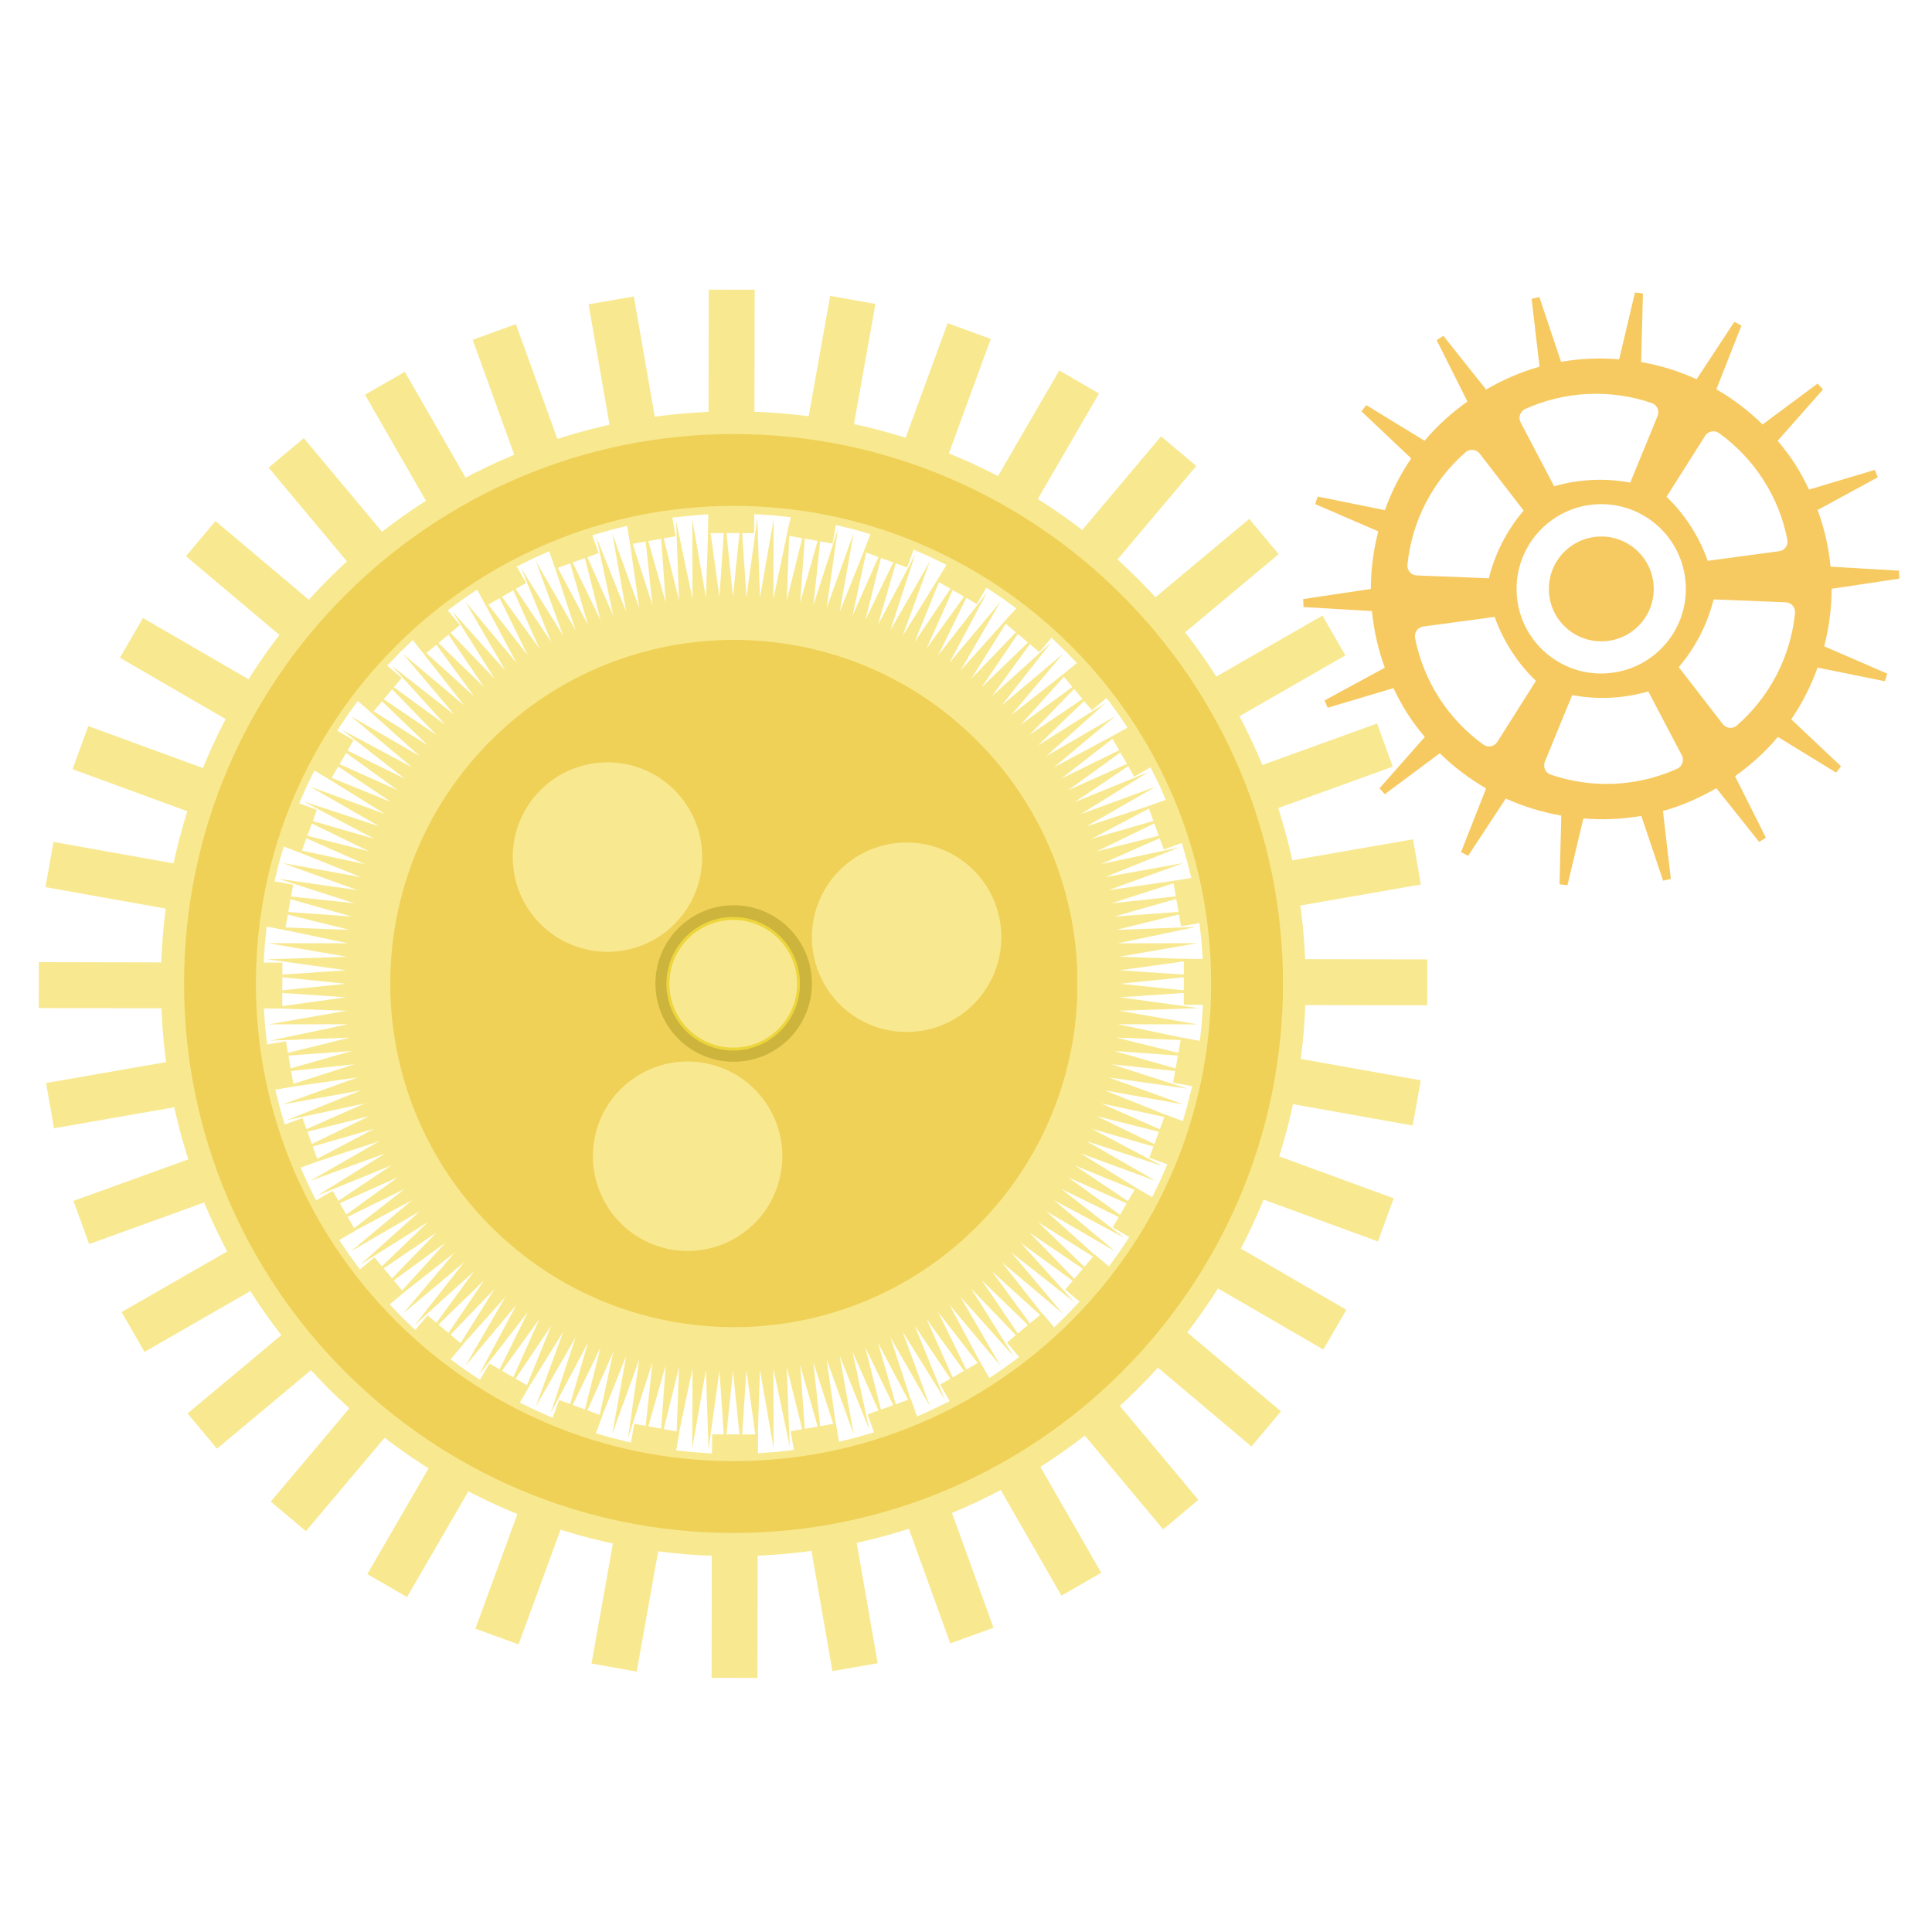 <?xml version="1.0" encoding="UTF-8" standalone="no"?>
<svg xmlns:dc="http://purl.org/dc/elements/1.1/" xmlns:cc="http://creativecommons.org/ns#"
   xmlns:rdf="http://www.w3.org/1999/02/22-rdf-syntax-ns#" xmlns:svg="http://www.w3.org/2000/svg"
   xmlns="http://www.w3.org/2000/svg" xmlns:sodipodi="http://sodipodi.sourceforge.net/DTD/sodipodi-0.dtd"
   xmlns:inkscape="http://www.inkscape.org/namespaces/inkscape" inkscape:version="1.0 (4035a4fb49, 2020-05-01)"
   sodipodi:docname="gears_1.svg" id="svg2469" version="1.1" viewBox="0 0 300 300" height="300mm" width="300mm">
   <defs id="defs2463">
      <clipPath id="clipPath1020">
         <path d="m 139.76,84.81 h 9.561 v -9.561 h -9.561 z" id="path25" />
      </clipPath>
      <clipPath id="clipPath1036">
         <path d="m 136.9,87.673 h 15.287 V 72.386 H 136.9 Z" id="path28" />
      </clipPath>
      <clipPath id="clipPath1052">
         <path d="m 143.45,81.118 h 2.177 v -2.177 h -2.177 z" id="path31" />
      </clipPath>
   </defs>
   <sodipodi:namedview inkscape:window-maximized="1" inkscape:window-y="-8" inkscape:window-x="-8"
      inkscape:window-height="1057" inkscape:window-width="1856" showgrid="false" inkscape:document-rotation="0"
      inkscape:current-layer="layer1" inkscape:document-units="mm" inkscape:cy="597.16924" inkscape:cx="508.29324"
      inkscape:zoom="0.7" inkscape:pageshadow="2" inkscape:pageopacity="0.0" borderopacity="1.0" bordercolor="#666666"
      pagecolor="#ffffff" id="base" />
   <g id="layer1" inkscape:groupmode="layer" inkscape:label="レイヤー 1">
      <g id="g2817">
         <g id="g38" transform="matrix(11.163,0,0,-11.163,117.187,44.986)">
            <path id="path36" style="fill:#f8e991" d="m 0,0 -0.639,0.001 -0.007,-3.386 0.639,-0.002 z" />
         </g>
         <g id="g42" transform="matrix(11.163,0,0,-11.163,104.908,83.273)">
            <path id="path40" style="fill:#f8e991" d="M 0,0 -0.581,3.336 -1.211,3.227 -0.63,-0.11 Z" />
         </g>
         <g id="g46" transform="matrix(11.163,0,0,-11.163,92.964,85.885)">
            <path id="path44" style="fill:#f8e991" d="M 0,0 -1.152,3.185 -1.753,2.967 -0.602,-0.217 Z" />
         </g>
         <g id="g50" transform="matrix(11.163,0,0,-11.163,81.69,90.518)">
            <path id="path48" style="fill:#f8e991" d="M 0,0 -1.687,2.937 -2.241,2.618 -0.554,-0.318 Z" />
         </g>
         <g id="g54" transform="matrix(11.163,0,0,-11.163,71.421,97.048)">
            <path id="path52" style="fill:#f8e991" d="M 0,0 -2.172,2.599 -2.662,2.189 -0.49,-0.41 Z" />
         </g>
         <g id="g58" transform="matrix(11.163,0,0,-11.163,62.379,105.263)">
            <path id="path56" style="fill:#f8e991" d="m 0,0 -2.591,2.182 -0.411,-0.489 2.59,-2.182 z" />
         </g>
         <g id="g62" transform="matrix(11.163,0,0,-11.163,54.9,114.93)">
            <path id="path60" style="fill:#f8e991" d="M 0,0 -2.93,1.699 -3.25,1.146 -0.321,-0.553 Z" />
         </g>
         <g id="g66" transform="matrix(11.163,0,0,-11.163,49.207,125.747)">
            <path id="path64" style="fill:#f8e991" d="M 0,0 -3.18,1.165 -3.399,0.565 -0.22,-0.6 Z" />
         </g>
         <g id="g70" transform="matrix(11.163,0,0,-11.163,45.524,137.378)">
            <path id="path68" style="fill:#f8e991" d="m 0,0 -3.334,0.595 -0.112,-0.629 3.334,-0.595 z" />
         </g>
         <g id="g74" transform="matrix(11.163,0,0,-11.163,43.849,149.478)">
            <path id="path72" style="fill:#f8e991" d="m 0,0 -3.388,0.007 -10e-4,-0.639 3.387,-0.007 z" />
         </g>
         <g id="g78" transform="matrix(11.163,0,0,-11.163,44.407,161.679)">
            <path id="path76" style="fill:#f8e991" d="m 0,0 -3.337,-0.581 0.11,-0.63 3.336,0.582 z" />
         </g>
         <g id="g82" transform="matrix(11.163,0,0,-11.163,46.975,173.612)">
            <path id="path80" style="fill:#f8e991" d="m 0,0 -3.186,-1.152 0.218,-0.601 3.185,1.152 z" />
         </g>
         <g id="g86" transform="matrix(11.163,0,0,-11.163,51.663,184.908)">
            <path id="path84" style="fill:#f8e991" d="m 0,0 -2.937,-1.687 0.319,-0.554 2.936,1.687 z" />
         </g>
         <g id="g90" transform="matrix(11.163,0,0,-11.163,58.137,195.233)">
            <path id="path88" style="fill:#f8e991" d="m 0,0 -2.599,-2.172 0.41,-0.49 2.599,2.172 z" />
         </g>
         <g id="g94" transform="matrix(11.163,0,0,-11.163,66.397,204.253)">
            <path id="path92" style="fill:#f8e991" d="m 0,0 -2.182,-2.59 0.489,-0.412 2.182,2.59 z" />
         </g>
         <g id="g98" transform="matrix(11.163,0,0,-11.163,75.997,211.72)">
            <path id="path96" style="fill:#f8e991" d="m 0,0 -1.699,-2.93 0.553,-0.32 1.699,2.93 z" />
         </g>
         <g id="g102" transform="matrix(11.163,0,0,-11.163,86.825,217.391)">
            <path id="path100" style="fill:#f8e991" d="M 0,0 -1.165,-3.181 -0.565,-3.4 0.6,-0.22 Z" />
         </g>
         <g id="g106" transform="matrix(11.163,0,0,-11.163,91.848,258.313)">
            <path id="path104" style="fill:#f8e991" d="M 0,0 0.629,-0.112 1.224,3.222 0.595,3.334 Z" />
         </g>
         <g id="g110" transform="matrix(11.163,0,0,-11.163,110.489,260.534)">
            <path id="path108" style="fill:#f8e991" d="M 0,0 0.639,-0.001 0.646,3.386 0.007,3.387 Z" />
         </g>
         <g id="g114" transform="matrix(11.163,0,0,-11.163,122.768,222.247)">
            <path id="path112" style="fill:#f8e991" d="M 0,0 0.581,-3.336 1.211,-3.227 0.63,0.11 Z" />
         </g>
         <g id="g118" transform="matrix(11.163,0,0,-11.163,134.712,219.635)">
            <path id="path116" style="fill:#f8e991" d="M 0,0 1.151,-3.185 1.752,-2.967 0.601,0.218 Z" />
         </g>
         <g id="g122" transform="matrix(11.163,0,0,-11.163,145.986,214.991)">
            <path id="path120" style="fill:#f8e991" d="M 0,0 1.687,-2.937 2.241,-2.618 0.554,0.318 Z" />
         </g>
         <g id="g126" transform="matrix(11.163,0,0,-11.163,156.367,208.461)">
            <path id="path124" style="fill:#f8e991" d="m 0,0 2.172,-2.6 0.49,0.411 -2.171,2.598 z" />
         </g>
         <g id="g130" transform="matrix(11.163,0,0,-11.163,165.409,200.245)">
            <path id="path128" style="fill:#f8e991" d="m 0,0 2.59,-2.183 0.411,0.489 -2.59,2.182 z" />
         </g>
         <g id="g134" transform="matrix(11.163,0,0,-11.163,172.776,190.59)">
            <path id="path132" style="fill:#f8e991" d="m 0,0 2.93,-1.699 0.321,0.553 -2.93,1.699 z" />
         </g>
         <g id="g138" transform="matrix(11.163,0,0,-11.163,178.469,179.773)">
            <path id="path136" style="fill:#f8e991" d="M 0,0 3.18,-1.165 3.399,-0.564 0.22,0.6 Z" />
         </g>
         <g id="g142" transform="matrix(11.163,0,0,-11.163,182.153,168.131)">
            <path id="path140" style="fill:#f8e991" d="M 0,0 3.334,-0.595 3.446,0.034 0.112,0.629 Z" />
         </g>
         <g id="g146" transform="matrix(11.163,0,0,-11.163,183.827,148.898)">
            <path id="path144" style="fill:#f8e991" d="m 0,0 -0.001,-0.639 3.387,-0.007 10e-4,0.639 z" />
         </g>
         <g id="g150" transform="matrix(11.163,0,0,-11.163,183.381,143.841)">
            <path id="path148" style="fill:#f8e991" d="M 0,0 3.337,0.582 3.228,1.211 -0.109,0.63 Z" />
         </g>
         <g id="g154" transform="matrix(11.163,0,0,-11.163,180.702,131.908)">
            <path id="path152" style="fill:#f8e991" d="M 0,0 3.186,1.152 2.968,1.753 -0.217,0.601 Z" />
         </g>
         <g id="g158" transform="matrix(11.163,0,0,-11.163,176.125,120.601)">
            <path id="path156" style="fill:#f8e991" d="M 0,0 2.937,1.687 2.618,2.241 -0.318,0.554 Z" />
         </g>
         <g id="g162" transform="matrix(11.163,0,0,-11.163,169.539,110.287)">
            <path id="path160" style="fill:#f8e991" d="M 0,0 2.599,2.171 2.189,2.662 -0.409,0.49 Z" />
         </g>
         <g id="g166" transform="matrix(11.163,0,0,-11.163,161.391,101.267)">
            <path id="path164" style="fill:#f8e991" d="M 0,0 2.183,2.59 1.693,3.002 -0.488,0.412 Z" />
         </g>
         <g id="g170" transform="matrix(11.163,0,0,-11.163,151.679,93.799)">
            <path id="path168" style="fill:#f8e991" d="M 0,0 1.7,2.929 1.147,3.25 -0.553,0.32 Z" />
         </g>
         <g id="g174" transform="matrix(11.163,0,0,-11.163,140.852,88.129)">
            <path id="path172" style="fill:#f8e991" d="M 0,0 1.164,3.18 0.564,3.4 -0.601,0.22 Z" />
         </g>
         <g id="g178" transform="matrix(11.163,0,0,-11.163,135.94,47.196)">
            <path id="path176" style="fill:#f8e991" d="m 0,0 -0.63,0.112 -0.595,-3.334 0.629,-0.112 z" />
         </g>
         <g id="g182" transform="matrix(11.163,0,0,-11.163,173.893,150.661)">
            <path id="path180" style="fill:#f8e991"
               d="M 0,0 1.098,0.152 -0.01,0.188 1.082,0.377 -0.026,0.375 1.059,0.603 -0.049,0.562 1.026,0.827 -0.078,0.747 0.987,1.05 -0.114,0.932 0.94,1.272 -0.156,1.115 0.886,1.492 -0.205,1.296 0.823,1.709 -0.261,1.477 0.753,1.925 -0.321,1.654 0.676,2.138 -0.389,1.83 0.591,2.348 -0.462,2.002 0.499,2.554 -0.542,2.173 0.399,2.758 -0.627,2.34 0.293,2.958 -0.718,2.505 0.18,3.154 -0.815,2.666 0.06,3.346 -0.917,2.824 -0.066,3.534 -1.025,2.978 -0.2,3.717 -1.139,3.128 -0.34,3.896 -1.257,3.274 -0.485,4.069 -1.38,3.416 -0.637,4.237 -1.508,3.553 -0.794,4.4 -1.642,3.686 -0.957,4.558 -1.778,3.814 -1.125,4.709 -1.921,3.938 -1.299,4.855 -2.066,4.056 -1.478,4.995 -2.217,4.169 -1.66,5.127 -2.371,4.277 -1.848,5.254 -2.528,4.379 -2.04,5.374 -2.689,4.476 -2.236,5.487 -2.854,4.567 -2.437,5.594 -3.021,4.653 -2.64,5.693 -3.191,4.732 -2.847,5.785 -3.365,4.806 -3.057,5.87 -3.54,4.873 -3.27,5.948 -3.718,4.934 -3.485,6.018 -3.897,4.989 -3.703,6.08 -4.079,5.038 -3.923,6.135 -4.263,5.08 -4.145,6.182 -4.447,5.116 -4.367,6.221 -4.633,5.145 -4.592,6.252 -4.819,5.168 -4.816,6.276 -5.007,5.185 -5.043,6.292 -5.194,5.194 -5.269,6.3 -5.382,5.198 -5.495,6.3 -5.57,5.194 -5.722,6.292 -5.758,5.185 l -0.19,1.091 0.003,-1.108 -0.228,1.084 0.041,-1.107 -0.265,1.076 0.08,-1.105 -0.303,1.066 0.118,-1.102 -0.34,1.055 0.156,-1.097 -0.376,1.042 0.195,-1.091 -0.412,1.029 0.232,-1.084 -0.448,1.013 0.27,-1.074 -0.483,0.997 0.309,-1.064 -0.519,0.979 0.346,-1.053 -0.553,0.961 0.382,-1.04 -0.585,0.941 0.418,-1.027 -0.618,0.92 0.453,-1.011 -0.65,0.898 0.489,-0.995 -0.68,0.875 0.522,-0.977 -0.71,0.85 0.556,-0.958 -0.739,0.825 0.589,-0.938 -0.768,0.799 0.622,-0.917 -0.796,0.771 0.654,-0.895 -0.822,0.744 0.685,-0.872 -0.848,0.714 0.715,-0.847 -0.872,0.684 0.743,-0.821 -0.894,0.653 0.771,-0.795 -0.917,0.622 0.799,-0.768 -0.938,0.589 0.825,-0.739 -0.958,0.556 0.85,-0.71 -0.977,0.522 0.875,-0.68 -0.995,0.488 0.898,-0.649 -1.012,0.453 0.92,-0.618 -1.026,0.418 0.941,-0.585 -1.041,0.381 0.962,-0.552 -1.053,0.346 0.979,-0.518 -1.064,0.308 0.997,-0.484 -1.075,0.271 1.014,-0.448 -1.084,0.232 1.028,-0.413 -1.09,0.196 1.043,-0.377 -1.098,0.157 1.055,-0.34 -1.102,0.118 1.066,-0.303 -1.105,0.08 1.075,-0.265 -1.107,0.041 1.085,-0.228 -1.109,0.002 1.092,-0.189 -1.107,-0.036 1.097,-0.152 -1.105,-0.075 1.102,-0.113 -1.102,-0.113 1.105,-0.075 -1.097,-0.151 1.107,-0.036 -1.092,-0.19 1.109,0.002 -1.085,-0.228 1.107,0.042 -1.075,-0.266 1.105,0.08 -1.066,-0.303 1.102,0.118 -1.055,-0.339 1.098,0.156 -1.043,-0.376 1.09,0.195 -1.028,-0.413 1.084,0.233 -1.014,-0.448 1.075,0.27 -0.997,-0.483 1.064,0.307 -0.979,-0.517 1.053,0.345 -0.962,-0.552 1.041,0.381 -0.941,-0.585 1.026,0.418 -0.92,-0.617 1.012,0.452 -0.898,-0.649 0.995,0.488 -0.875,-0.68 0.977,0.523 -0.85,-0.711 0.958,0.557 -0.825,-0.74 0.938,0.59 -0.799,-0.769 0.917,0.622 -0.771,-0.795 0.894,0.653 -0.743,-0.822 0.872,0.685 -0.715,-0.847 0.848,0.714 -0.685,-0.872 0.822,0.744 -0.654,-0.895 0.796,0.772 -0.622,-0.918 0.768,0.799 -0.589,-0.939 0.739,0.827 -0.556,-0.959 0.71,0.85 -0.522,-0.977 0.68,0.875 -0.489,-0.995 0.65,0.898 -0.453,-1.011 0.618,0.92 -0.418,-1.026 0.585,0.94 -0.382,-1.04 0.553,0.961 -0.346,-1.053 0.519,0.98 -0.309,-1.065 0.483,0.997 -0.27,-1.074 0.448,1.013 -0.232,-1.083 0.412,1.028 -0.195,-1.091 0.376,1.042 -0.156,-1.096 0.34,1.054 -0.118,-1.101 0.303,1.065 -0.08,-1.105 0.265,1.076 -0.041,-1.107 0.228,1.084 -0.003,-1.108 0.19,1.092 0.036,-1.108 0.152,1.098 0.075,-1.106 0.113,1.102 0.113,-1.102 0.075,1.106 0.151,-1.097 0.036,1.107 0.191,-1.092 -0.003,1.108 0.227,-1.084 -0.041,1.107 0.266,-1.076 -0.08,1.105 0.302,-1.065 -0.118,1.101 0.34,-1.054 -0.156,1.096 0.376,-1.042 -0.194,1.091 0.412,-1.028 -0.233,1.083 0.448,-1.014 -0.27,1.075 0.483,-0.997 -0.308,1.065 0.518,-0.98 -0.344,1.053 0.551,-0.961 -0.381,1.04 0.584,-0.94 -0.417,1.026 0.618,-0.92 -0.453,1.011 0.649,-0.898 -0.488,0.995 0.68,-0.875 -0.523,0.977 0.711,-0.85 -0.557,0.959 0.739,-0.827 -0.588,0.939 0.767,-0.799 -0.622,0.918 0.796,-0.772 -0.653,0.895 0.821,-0.744 -0.685,0.872 0.848,-0.714 -0.714,0.847 0.871,-0.685 -0.743,0.822 0.895,-0.653 -0.772,0.795 0.917,-0.622 -0.799,0.769 0.939,-0.59 -0.825,0.74 0.959,-0.557 -0.851,0.711 0.977,-0.523 -0.875,0.68 0.995,-0.488 -0.898,0.649 1.011,-0.452 -0.92,0.617 1.026,-0.418 -0.941,0.585 1.041,-0.381 -0.961,0.552 1.053,-0.345 -0.98,0.517 1.065,-0.307 -0.997,0.483 1.074,-0.27 -1.014,0.448 1.084,-0.233 -1.028,0.413 1.091,-0.195 -1.042,0.376 1.096,-0.156 -1.054,0.339 1.101,-0.118 -1.065,0.303 1.104,-0.08 -1.075,0.266 1.108,-0.042 -1.085,0.228 1.108,-0.002 -1.092,0.19 1.108,0.036 -1.098,0.151 1.105,0.075 -1.102,0.113 1.102,0.113 z" />
         </g>
         <g id="g186" transform="matrix(11.163,0,0,-11.163,186.841,154.032)">
            <path id="path184" style="fill:#f8e991"
               d="m 0,0 v -0.004 l -0.008,-0.22 v -0.008 l -0.015,-0.22 V -0.456 L -0.024,-0.46 -0.047,-0.679 -0.048,-0.683 v -0.004 l -0.031,-0.218 h 0.001 L -0.08,-0.913 -0.118,-1.129 -0.119,-1.134 -0.12,-1.138 -0.165,-1.353 -0.167,-1.361 -0.221,-1.574 -0.222,-1.578 -0.223,-1.583 -0.283,-1.794 -0.284,-1.798 -0.286,-1.802 -0.354,-2.011 -0.356,-2.019 -0.432,-2.226 -0.433,-2.229 -0.435,-2.233 -0.517,-2.437 -0.521,-2.445 -0.609,-2.646 -0.611,-2.649 -0.613,-2.653 -0.71,-2.851 -0.712,-2.854 -0.713,-2.858 H -0.714 L -0.816,-3.052 -0.82,-3.06 -0.931,-3.25 -0.933,-3.253 -0.935,-3.257 -1.052,-3.444 -1.054,-3.448 -1.056,-3.451 -1.179,-3.633 -1.182,-3.636 -1.184,-3.64 -1.312,-3.818 -1.315,-3.821 -1.318,-3.825 -1.453,-3.998 -1.459,-4.004 -1.6,-4.172 -1.603,-4.175 -1.605,-4.179 -1.753,-4.342 -1.756,-4.345 -1.758,-4.349 -1.759,-4.348 -1.911,-4.506 -1.914,-4.509 -1.917,-4.513 v 0.001 L -2.075,-4.666 -2.078,-4.668 -2.081,-4.671 -2.244,-4.818 -2.248,-4.821 -2.251,-4.824 -2.419,-4.965 -2.423,-4.968 -2.426,-4.97 -2.599,-5.106 -2.603,-5.108 -2.605,-5.111 -2.783,-5.24 -2.787,-5.243 -2.79,-5.245 H -2.791 L -2.973,-5.368 -2.976,-5.37 -2.979,-5.373 -3.166,-5.489 -3.17,-5.491 -3.174,-5.494 v 10e-4 l -0.19,-0.11 h 10e-4 L -3.368,-5.605 -3.371,-5.607 -3.565,-5.71 -3.569,-5.712 -3.572,-5.714 H -3.573 L -3.771,-5.81 -3.774,-5.812 -3.778,-5.814 -3.979,-5.904 -3.982,-5.905 -3.986,-5.907 -4.19,-5.989 -4.194,-5.991 -4.198,-5.992 -4.404,-6.067 -4.408,-6.069 -4.413,-6.07 -4.622,-6.138 -4.63,-6.14 -4.841,-6.201 -4.845,-6.202 -4.85,-6.204 v 10e-4 L -5.07,-6.258 -5.286,-6.304 -5.29,-6.305 H -5.294 L -5.511,-6.343 V -6.344 H -5.515 L -5.519,-6.345 -5.736,-6.375 -5.74,-6.376 H -5.745 L -5.964,-6.4 H -5.968 L -5.972,-6.401 V -6.4 l -0.219,-0.016 h -0.004 l -0.004,-10e-4 -0.22,-0.006 v -0.001 h -0.237 v 0.001 l -0.22,0.006 -0.004,10e-4 H -6.884 L -7.104,-6.4 V -6.401 L -7.107,-6.4 h -0.004 l -0.219,0.024 h -0.005 l -0.004,0.001 -0.218,0.03 -0.004,10e-4 h -0.003 v 0.001 l -0.217,0.038 h -0.004 l -0.004,10e-4 -0.215,0.046 -0.005,0.001 -0.004,10e-4 -0.213,0.053 v -10e-4 l -0.004,0.002 -0.004,0.001 -0.211,0.061 -0.008,0.002 -0.209,0.068 -0.005,0.001 -0.003,0.002 -0.207,0.075 -0.004,0.001 -0.004,0.002 -0.204,0.082 -0.003,0.002 -0.005,0.001 -0.2,0.09 -0.008,0.004 -0.197,0.096 -0.008,0.004 -0.194,0.103 -0.003,0.002 -0.004,0.002 -0.19,0.11 v -10e-4 l -0.004,0.003 -0.004,0.002 -0.186,0.116 h -10e-4 l -0.003,0.003 -0.004,0.002 -0.181,0.123 -0.004,0.002 -0.003,0.003 -0.178,0.129 h -0.001 l -0.003,0.003 -0.003,0.002 -0.173,0.136 -0.003,0.003 -0.004,0.002 h 0.001 l -0.169,0.141 -0.006,0.006 -0.164,0.147 -0.003,0.003 -0.003,0.002 -0.158,0.154 v -0.001 l -0.003,0.004 -0.003,0.003 -0.152,0.158 v -0.001 l -0.003,0.004 -0.003,0.003 -0.148,0.163 -0.003,0.003 -0.003,0.004 h 0.001 l -0.141,0.168 -0.006,0.006 -0.135,0.173 -0.003,0.003 -0.002,0.004 -0.13,0.178 -0.002,0.004 -0.002,0.003 -0.123,0.182 h -10e-4 l -0.001,0.003 -0.002,0.004 -0.117,0.187 h -10e-4 l -0.002,0.004 -0.002,0.003 -0.109,0.19 h -0.001 l -0.004,0.008 -0.102,0.194 -0.002,0.004 -0.002,0.003 -0.097,0.198 -0.002,0.004 -0.002,0.003 h 10e-4 l -0.09,0.201 -0.004,0.008 h 10e-4 l -0.083,0.204 -10e-4,0.004 -0.002,0.003 -0.075,0.207 -0.001,0.004 -0.002,0.004 -0.067,0.209 -10e-4,0.004 -0.002,0.004 -0.061,0.211 -10e-4,0.004 v 0.005 l -0.053,0.213 h -10e-4 v 0.004 l -0.002,0.004 h 10e-4 l -0.046,0.215 -10e-4,0.005 -0.001,0.004 -0.038,0.216 -0.001,0.004 v 0.004 l -0.031,0.218 v 0.004 l -0.001,0.004 -0.023,0.219 -10e-4,0.003 v 0.005 l -0.015,0.22 v 0.008 l -0.008,0.22 v 0.236 l 0.008,0.22 V 0.46 l 0.015,0.22 v 0.004 l 10e-4,0.004 0.023,0.219 0.001,0.004 v 0.004 l 0.031,0.217 v 0.005 l 0.001,0.004 0.038,0.216 0.001,0.004 10e-4,0.005 0.046,0.215 h -10e-4 l 0.002,0.003 v 0.005 h 10e-4 l 0.053,0.213 v 0.004 l 10e-4,0.005 V 1.81 l 0.061,0.211 0.002,0.004 10e-4,0.005 0.067,0.209 0.002,0.004 0.001,0.004 0.075,0.206 0.002,0.004 10e-4,0.004 0.083,0.204 h -10e-4 l 0.004,0.008 V 2.672 l 0.09,0.202 h -10e-4 l 0.002,0.003 0.002,0.004 0.097,0.198 0.002,0.004 0.002,0.003 0.102,0.194 0.004,0.008 h 0.001 l 0.109,0.19 0.002,0.003 0.002,0.004 h 10e-4 l 0.117,0.186 0.002,0.004 0.001,0.004 h 10e-4 l 0.123,0.182 0.002,0.003 0.002,0.004 0.13,0.177 0.002,0.004 0.003,0.003 0.135,0.174 0.006,0.006 0.141,0.168 h -0.001 l 0.003,0.004 0.003,0.003 0.148,0.163 0.006,0.006 0.152,0.158 0.006,0.006 0.158,0.153 0.006,0.006 0.164,0.147 0.006,0.006 V 5.051 l 0.169,0.142 h -0.001 l 0.004,0.002 0.003,0.003 0.173,0.135 0.003,0.003 0.003,0.002 h 0.001 l 0.178,0.13 0.003,0.002 0.004,0.003 0.181,0.122 0.004,0.003 0.003,0.002 h 10e-4 l 0.186,0.116 0.004,0.003 0.004,0.002 0.19,0.11 0.003,0.002 0.004,0.002 0.194,0.103 0.008,0.004 0.197,0.096 0.008,0.004 0.2,0.089 0.004,0.002 0.004,0.001 0.204,0.083 0.004,0.001 0.004,0.002 0.207,0.075 0.004,0.001 0.004,0.002 0.209,0.068 0.008,0.002 0.211,0.061 0.008,0.002 0.213,0.053 0.005,0.001 0.004,10e-4 0.215,0.046 h 0.004 l 0.004,0.001 0.217,0.038 0.003,0.001 0.004,0.001 0.218,0.03 v 0.001 h 0.009 l 0.219,0.023 h 0.004 l 0.003,0.001 0.22,0.016 h 0.008 l 0.22,0.007 h 0.004 l 0.005,0.001 V 6.651 h 0.219 v 0.001 l 0.005,-0.001 h 0.004 l 0.22,-0.007 h 0.008 l 0.219,-0.016 0.004,-0.001 h 0.004 l 0.219,-0.023 h 0.009 V 6.603 l 0.217,-0.03 0.008,-0.002 0.217,-0.038 0.004,-0.001 h 0.004 L -5.07,6.486 -4.85,6.431 -4.845,6.43 -4.841,6.429 -4.63,6.368 -4.622,6.366 -4.413,6.298 -4.409,6.296 -4.404,6.295 -4.198,6.22 -4.194,6.218 -4.19,6.217 -3.986,6.134 -3.982,6.133 -3.979,6.131 -3.778,6.042 -3.774,6.04 -3.771,6.038 -3.573,5.942 h 10e-4 L -3.569,5.94 -3.565,5.938 -3.371,5.835 -3.363,5.831 H -3.364 L -3.174,5.721 -3.17,5.719 -3.166,5.716 -2.979,5.6 -2.977,5.598 -2.973,5.595 -2.791,5.473 H -2.79 L -2.787,5.47 -2.783,5.468 -2.605,5.338 -2.603,5.336 -2.599,5.333 -2.426,5.198 -2.423,5.195 -2.419,5.193 -2.251,5.051 V 5.052 L -2.248,5.048 -2.244,5.046 -2.081,4.899 -2.075,4.893 -1.917,4.74 -1.914,4.738 -1.911,4.734 -1.759,4.576 h 10e-4 L -1.756,4.573 -1.753,4.57 -1.605,4.407 -1.603,4.403 -1.6,4.4 -1.459,4.232 -1.453,4.226 -1.318,4.052 -1.315,4.049 -1.312,4.045 -1.184,3.868 -1.182,3.864 -1.179,3.861 -1.056,3.679 -1.052,3.671 -0.935,3.485 -0.933,3.481 -0.931,3.478 -0.82,3.288 -0.816,3.28 -0.714,3.086 h 0.001 L -0.712,3.083 -0.71,3.079 -0.613,2.881 -0.611,2.877 -0.609,2.874 -0.521,2.672 V 2.673 L -0.519,2.668 -0.517,2.665 -0.435,2.461 -0.433,2.457 -0.432,2.453 -0.356,2.247 -0.354,2.239 -0.286,2.03 -0.284,2.025 -0.283,2.021 -0.223,1.81 V 1.811 L -0.222,1.806 -0.221,1.802 -0.167,1.589 -0.166,1.584 -0.165,1.581 -0.12,1.366 -0.119,1.362 -0.118,1.357 -0.08,1.141 -0.079,1.137 -0.078,1.132 H -0.079 L -0.048,0.915 V 0.911 L -0.047,0.907 -0.024,0.688 -0.023,0.684 V 0.68 L -0.008,0.46 V 0.452 L 0,0.232 V 0.004 Z m -6.521,8.077 c -4.398,0.008 -7.97,-3.549 -7.979,-7.947 -0.009,-4.397 3.549,-7.969 7.946,-7.979 4.398,-0.009 7.97,3.549 7.979,7.947 0.009,4.397 -3.549,7.969 -7.946,7.979" />
         </g>
         <g id="g196" transform="matrix(11.163,0,0,-11.163,-1499.594,1046.086)">
            <g id="g194">
               <g id="g192" opacity="0.5" clip-path="url(#clipPath1020)">
                  <g id="g190" transform="translate(148.22,81.014)">
                     <path id="path188" style="fill:#e7ba20"
                        d="m 0,0 c 0.187,-0.703 -0.229,-1.425 -0.932,-1.614 -0.703,-0.188 -1.425,0.229 -1.613,0.932 -0.188,0.703 0.229,1.425 0.931,1.614 C -0.911,1.12 -0.188,0.703 0,0 m -6.365,-0.158 c -0.515,0.515 -0.515,1.349 0,1.864 0.514,0.514 1.348,0.514 1.863,0 0.514,-0.515 0.514,-1.349 0,-1.864 -0.515,-0.514 -1.349,-0.514 -1.863,0 m 3.318,-3.57 c -0.187,-0.703 -0.91,-1.12 -1.613,-0.932 -0.702,0.189 -1.119,0.911 -0.932,1.614 0.189,0.703 0.911,1.12 1.614,0.931 0.703,-0.188 1.12,-0.91 0.931,-1.613 m -4.009,6.124 c -1.866,-1.867 -1.866,-4.894 0,-6.761 1.868,-1.867 4.894,-1.867 6.761,0 1.867,1.867 1.867,4.894 0,6.761 -1.867,1.866 -4.893,1.866 -6.761,0" />
                  </g>
               </g>
            </g>
         </g>
         <g id="g206" transform="matrix(11.163,0,0,-11.163,-1499.594,1046.086)">
            <g id="g204">
               <g id="g202" opacity="0.5" clip-path="url(#clipPath1036)">
                  <g id="g200" transform="translate(144.54,86.673)">
                     <path id="path198" style="fill:#e7ba20"
                        d="m 0,0 c -3.663,0 -6.644,-2.98 -6.644,-6.644 0,-3.663 2.981,-6.643 6.644,-6.643 3.663,0 6.643,2.98 6.643,6.643 C 6.643,-2.98 3.663,0 0,0 m 0,-14.287 c -4.215,0 -7.644,3.429 -7.644,7.643 C -7.644,-2.429 -4.215,1 0,1 4.214,1 7.643,-2.429 7.643,-6.644 7.643,-10.858 4.214,-14.287 0,-14.287" />
                  </g>
               </g>
            </g>
         </g>
         <g id="g216" transform="matrix(11.163,0,0,-11.163,-1499.594,1046.086)">
            <g id="g214">
               <g id="g212" opacity="0.59" clip-path="url(#clipPath1052)">
                  <g id="g210" transform="translate(145.63,80.029)">
                     <path id="path208" style="fill:#b3a12a"
                        d="m 0,0 c 0,-0.601 -0.487,-1.088 -1.088,-1.088 -0.601,0 -1.089,0.487 -1.089,1.088 0,0.601 0.488,1.089 1.089,1.089 C -0.487,1.089 0,0.601 0,0" />
                  </g>
               </g>
            </g>
         </g>
         <g id="g220" transform="matrix(11.163,0,0,-11.163,124.22,152.76)">
            <path id="path218" style="fill:#edd53c"
               d="m 0,0 c 0,-0.513 -0.416,-0.929 -0.929,-0.929 -0.513,0 -0.929,0.416 -0.929,0.929 0,0.513 0.416,0.929 0.929,0.929 C -0.416,0.929 0,0.513 0,0" />
         </g>
         <g id="g224" transform="matrix(11.163,0,0,-11.163,123.773,152.76)">
            <path id="path222" style="fill:#f8e991"
               d="m 0,0 c 0,-0.49 -0.397,-0.888 -0.888,-0.888 -0.491,0 -0.888,0.398 -0.888,0.888 0,0.49 0.397,0.888 0.888,0.888 C -0.397,0.888 0,0.49 0,0" />
         </g>
         <animateTransform id="gear1" attributeName="transform" type="rotate" from="0 113.854 152.761"
            to="2160 113.854 152.761" begin="0s;gear1.end" dur="60s" />
         <!-- to = 360 * 6, 113.854 152.761 , dur = 10 * 6 s -->
      </g>
      <g id="g300">
         <g transform="matrix(11.163,0,0,-11.163,-1499.594,1046.086)" id="g236">
            <g transform="translate(159.05,84.324)" id="g230">
               <path
                  d="m 0,0 c -0.139,-0.268 -0.326,-0.507 -0.553,-0.705 -0.058,-0.051 -0.148,-0.044 -0.196,0.018 l -0.613,0.793 c 0.232,0.272 0.398,0.595 0.485,0.942 L 0.126,1.008 C 0.204,1.005 0.263,0.936 0.255,0.858 0.225,0.559 0.138,0.268 0,0 m -1.385,-1.308 c -0.274,-0.123 -0.569,-0.194 -0.871,-0.208 -0.301,-0.014 -0.601,0.029 -0.886,0.126 -0.074,0.025 -0.112,0.107 -0.083,0.18 l 0.381,0.927 c 0.352,-0.066 0.714,-0.048 1.058,0.051 l 0.467,-0.889 c 0.036,-0.069 0.006,-0.154 -0.066,-0.187 m -2.501,0.374 C -3.928,-1 -4.017,-1.017 -4.08,-0.971 c -0.244,0.176 -0.453,0.396 -0.616,0.65 -0.162,0.254 -0.276,0.536 -0.334,0.831 -0.015,0.076 0.037,0.151 0.114,0.161 l 0.993,0.134 c 0.119,-0.337 0.317,-0.642 0.574,-0.89 z m -1.25,2.466 c 0.031,0.299 0.116,0.591 0.255,0.858 0.139,0.268 0.326,0.507 0.553,0.705 0.058,0.051 0.148,0.044 0.196,-0.018 L -3.52,2.284 C -3.752,2.012 -3.918,1.688 -4.004,1.342 l -1.003,0.04 c -0.078,0.003 -0.137,0.072 -0.129,0.15 m 1.64,2.166 c 0.273,0.123 0.569,0.194 0.87,0.208 0.302,0.014 0.603,-0.029 0.887,-0.126 0.074,-0.025 0.112,-0.107 0.083,-0.179 L -2.037,2.673 C -2.389,2.739 -2.752,2.721 -3.095,2.622 l -0.467,0.889 c -0.036,0.07 -0.005,0.155 0.066,0.187 m 2.231,-2.446 c 0.033,-0.65 -0.469,-1.202 -1.119,-1.233 -0.649,-0.032 -1.202,0.47 -1.233,1.119 -0.031,0.65 0.471,1.202 1.12,1.234 0.649,0.031 1.201,-0.471 1.232,-1.12 m 0.27,2.072 c 0.042,0.066 0.131,0.083 0.194,0.037 0.243,-0.176 0.453,-0.396 0.615,-0.65 C -0.022,2.457 0.091,2.175 0.148,1.88 0.164,1.803 0.112,1.729 0.035,1.719 L -0.959,1.585 C -1.078,1.922 -1.274,2.228 -1.532,2.476 Z M 1.706,1.337 C 1.703,1.404 1.704,1.381 1.701,1.448 L 0.749,1.504 C 0.724,1.77 0.664,2.035 0.57,2.292 L 1.407,2.747 C 1.382,2.809 1.391,2.788 1.365,2.85 L 0.45,2.576 C 0.392,2.698 0.328,2.818 0.253,2.935 0.18,3.048 0.098,3.154 0.014,3.255 L 0.645,3.969 C 0.6,4.019 0.615,4.002 0.569,4.051 L -0.196,3.482 c -0.196,0.192 -0.411,0.355 -0.643,0.489 l 0.349,0.886 c -0.06,0.031 -0.039,0.02 -0.099,0.052 L -1.114,4.111 C -1.36,4.224 -1.619,4.303 -1.885,4.35 l 0.025,0.954 c -0.067,0.008 -0.044,0.005 -0.111,0.014 l -0.22,-0.93 C -2.459,4.41 -2.73,4.4 -2.999,4.353 L -3.301,5.254 C -3.366,5.24 -3.344,5.245 -3.409,5.23 l 0.11,-0.945 C -3.555,4.214 -3.804,4.106 -4.042,3.968 L -4.637,4.715 C -4.693,4.679 -4.674,4.691 -4.73,4.655 L -4.302,3.801 C -4.526,3.641 -4.728,3.458 -4.898,3.255 L -5.709,3.751 C -5.749,3.698 -5.735,3.717 -5.776,3.664 L -5.084,3.01 C -5.238,2.785 -5.359,2.542 -5.45,2.29 L -6.386,2.479 C -6.406,2.416 -6.399,2.438 -6.419,2.374 L -5.542,1.995 C -5.609,1.733 -5.645,1.465 -5.645,1.194 L -6.587,1.053 C -6.584,0.986 -6.585,1.009 -6.582,0.942 L -5.63,0.886 C -5.604,0.62 -5.545,0.355 -5.451,0.098 l -0.838,-0.455 c 0.026,-0.062 0.018,-0.04 0.043,-0.102 l 0.915,0.273 c 0.059,-0.122 0.122,-0.242 0.197,-0.358 0.073,-0.114 0.155,-0.22 0.239,-0.321 l -0.63,-0.715 c 0.045,-0.049 0.029,-0.032 0.074,-0.081 l 0.765,0.569 c 0.196,-0.192 0.413,-0.355 0.644,-0.489 l -0.349,-0.886 c 0.06,-0.031 0.039,-0.02 0.099,-0.052 l 0.524,0.797 c 0.247,-0.111 0.506,-0.191 0.772,-0.237 l -0.025,-0.955 c 0.067,-0.008 0.044,-0.005 0.111,-0.014 l 0.221,0.929 c 0.267,-0.021 0.539,-0.011 0.806,0.036 l 0.303,-0.901 c 0.065,0.014 0.043,0.01 0.108,0.024 l -0.11,0.945 c 0.256,0.071 0.504,0.179 0.743,0.317 l 0.595,-0.747 c 0.057,0.036 0.037,0.024 0.094,0.059 l -0.429,0.855 c 0.225,0.161 0.426,0.343 0.596,0.546 l 0.81,-0.496 c 0.041,0.052 0.027,0.034 0.068,0.088 L 0.203,-0.62 c 0.154,0.225 0.275,0.468 0.366,0.72 l 0.936,-0.19 c 0.019,0.064 0.013,0.042 0.033,0.106 l -0.877,0.38 c 0.068,0.261 0.103,0.529 0.103,0.8 z"
                  style="fill:#f7ca61" id="path228" />
            </g>
            <g transform="translate(157.34,85.518)" id="g234">
               <path
                  d="m 0,0 c 0,-0.403 -0.327,-0.729 -0.729,-0.729 -0.404,0 -0.73,0.326 -0.73,0.729 0,0.403 0.326,0.729 0.73,0.729 C -0.327,0.729 0,0.403 0,0"
                  style="fill:#f7ca61" id="path232" />
            </g>
         </g>
         <animateTransform id="gear2" attributeName="transform" type="rotate" from="0 248.561 91.473"
            to="-4914 248.561 91.473" begin="gear1.begin" dur="60s" />
         <!-- to="-819 * 6 248.561 91.473" , dur = 10 * 6 s -->
      </g>
   </g>
</svg>
